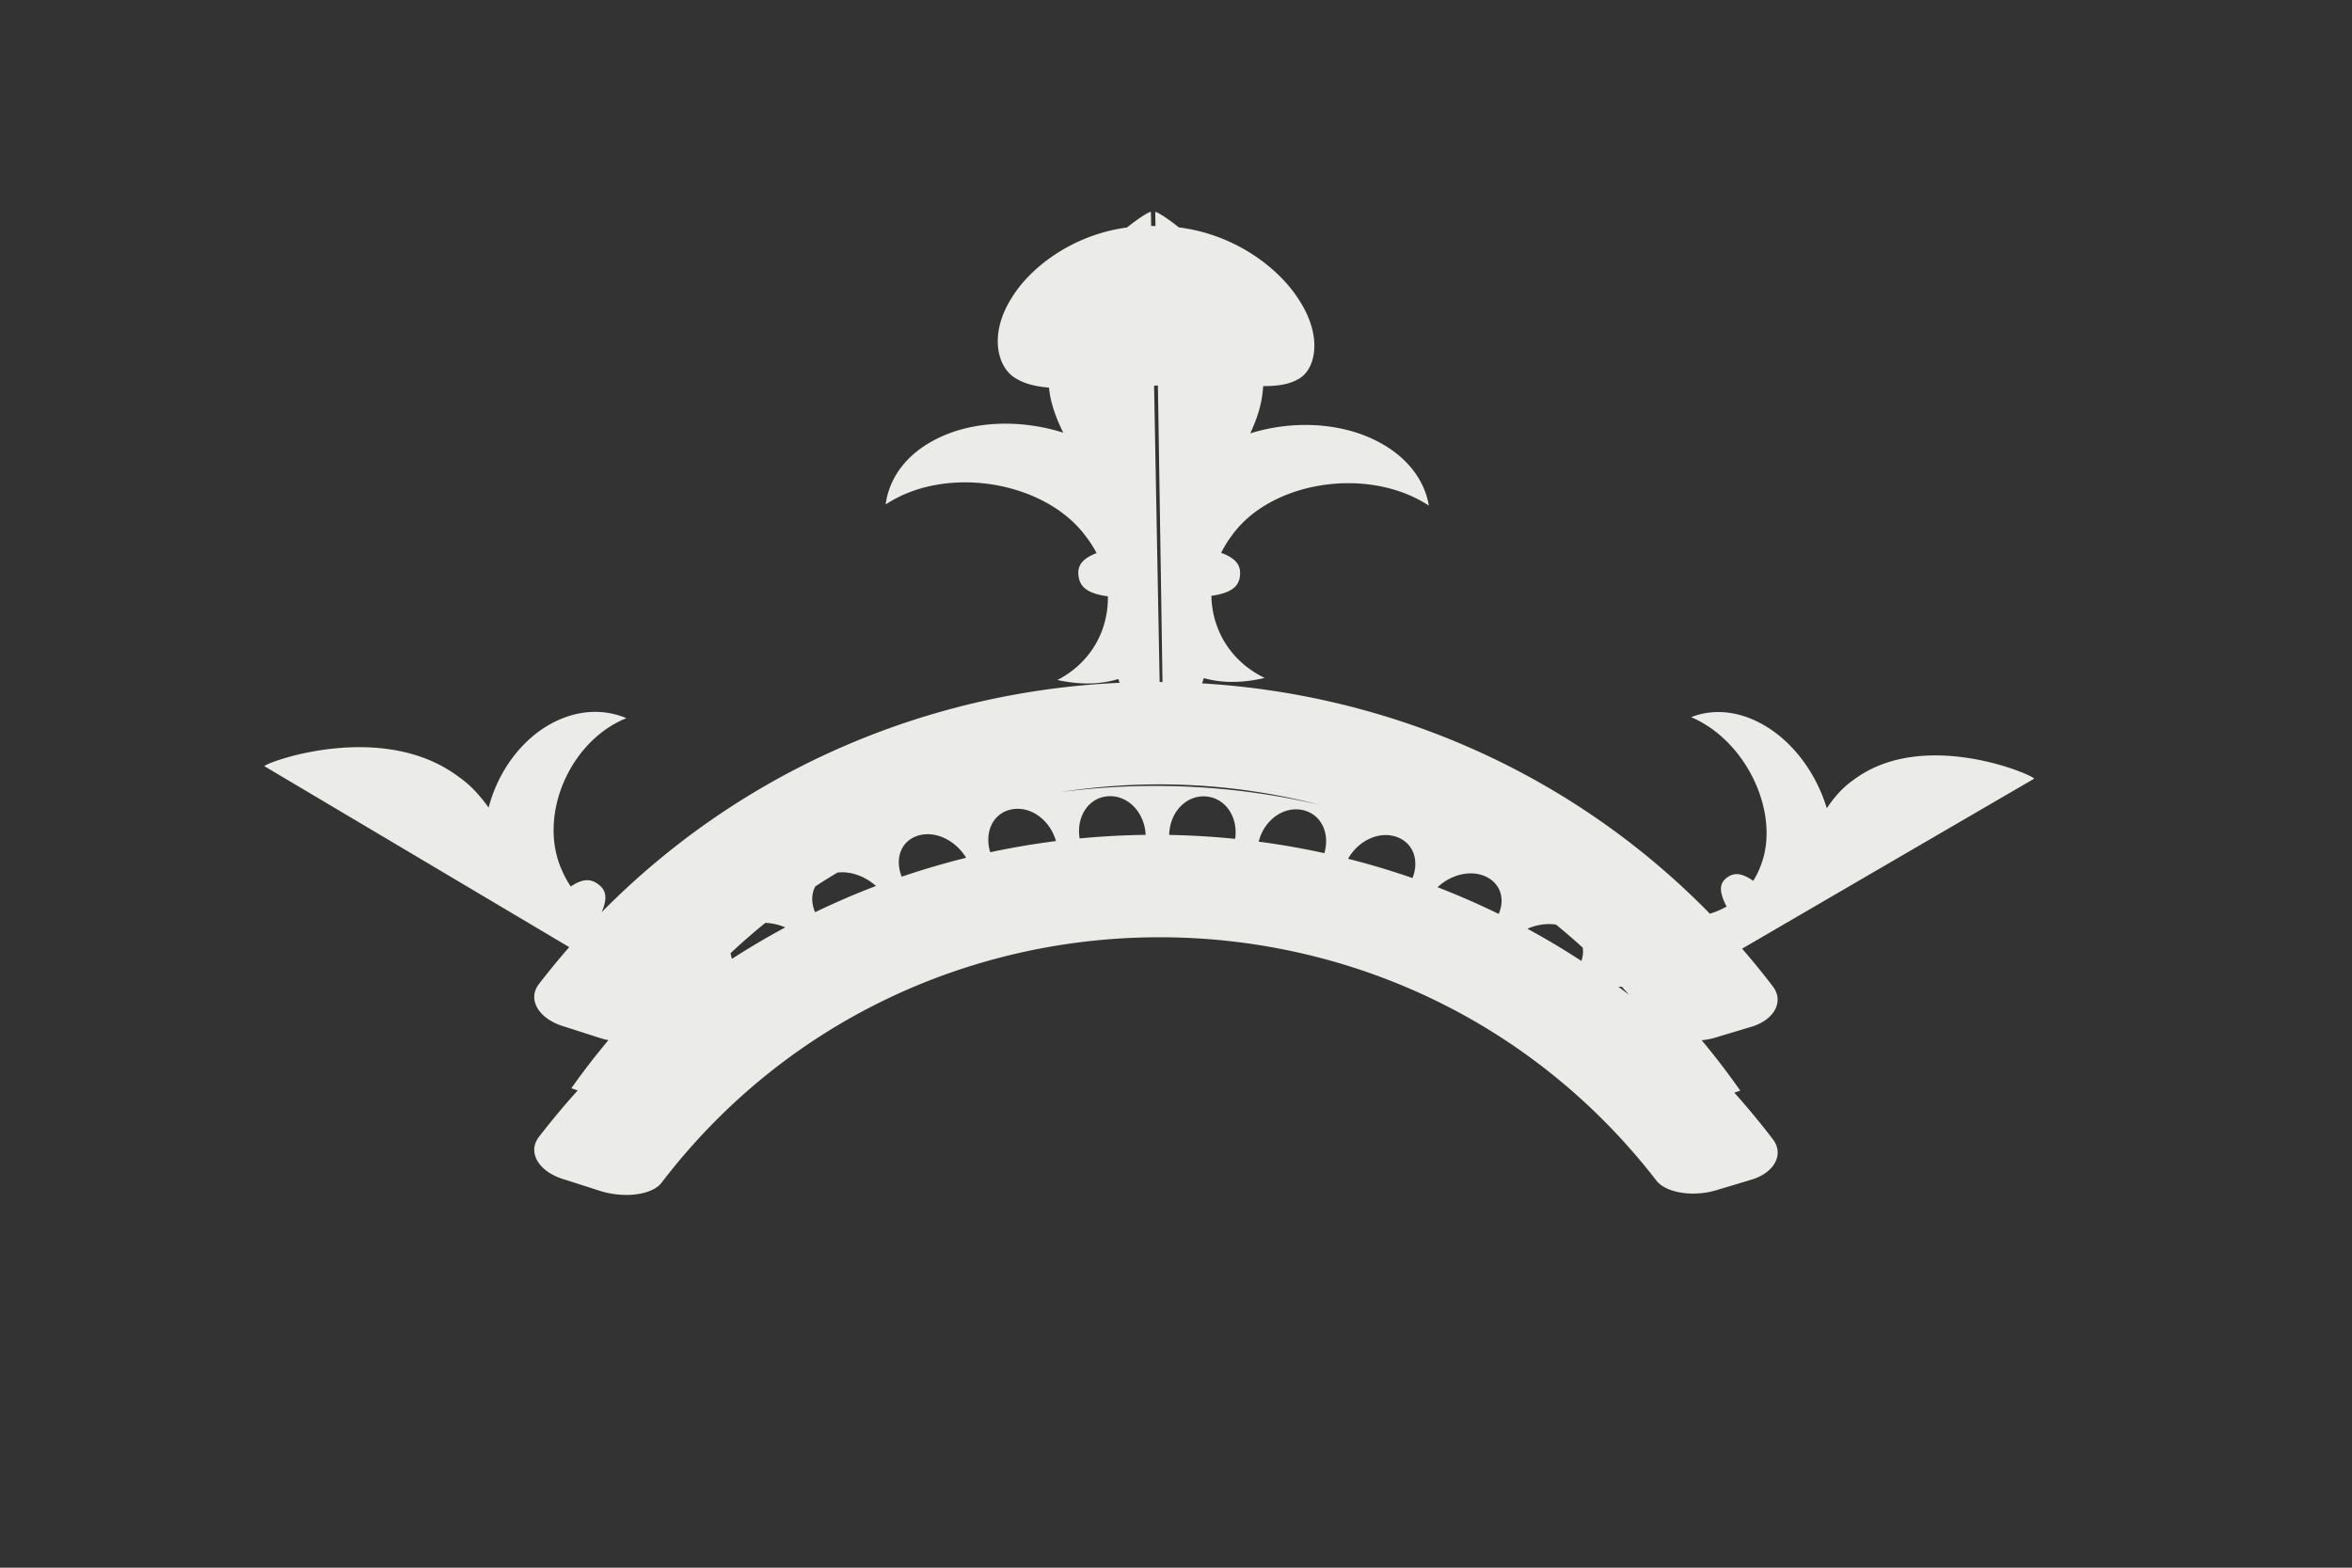 <svg id="svg" xmlns="http://www.w3.org/2000/svg" viewBox="0 0 1200 800">
    <rect x="0" y="0" width="1200" height="800" fill="#333333" stroke="none"/>
    <path d="M893.26 524.06c11.96-3.46 17.16-12.97 11.23-20.72a405.575 405.575 0 0 0-15.66-19.23c49.65-28.92 99.3-57.83 148.97-86.72.58-1.47-56.43-26.53-92.39.8-5.56 3.87-9.79 8.96-13.38 14.27-5.35-17.75-17.05-33.77-32.07-42.42-13.11-7.59-26.28-8.37-37.13-4.06l.21.09c28.55 12.24 45.7 49.93 35.14 76.02a41.709 41.709 0 0 1-3.68 7.42c-6.57-4.66-10.31-3.9-13.28-1.75-3.38 2.48-4.89 6.12-.29 14.86a42.684 42.684 0 0 1-8.54 3.64c-71.16-72.7-164.25-111.9-259.1-117.53.31-.89.62-1.79.91-2.7 9.67 2.76 20.11 2.48 31.06-.08-.54-.26-1.08-.52-1.61-.8-15.71-8.23-25.21-23.49-25.6-41.09 11.34-1.62 14.14-5.52 14.61-10.43.41-4.3-1.08-8.39-9.61-11.51 1.42-2.89 3.14-5.76 5.23-8.55 19.62-27.89 69.18-35.95 100.5-15.71.08.05.15.1.23.15-2.22-13.21-11.4-25.57-27.58-33.46-18.49-9.06-42.34-10.02-63.55-3.4 3.23-6.99 5.86-14.43 6.44-22.37.07-.58.11-1.16.16-1.74 6.66.02 12.92-.68 17.93-3.58 8.88-4.77 12.56-21.54.5-40.18-10-16.07-32.35-33.59-61.42-37.23-6.85-5.46-11.81-8.28-12.07-7.85.04 2.38.07 4.77.11 7.15-.74-.02-1.48-.04-2.21-.04-.04-2.38-.09-4.76-.13-7.13-.26-.46-5.31 2.37-12.19 7.91-27.57 3.71-49.05 20.06-58.62 35.58-12.07 18.67-7.74 36.18 2.26 41.64 4.85 2.84 10.56 4.03 16.54 4.48.02.14.03.28.05.41.86 8.01 3.76 15.54 7.25 22.61-21.53-6.84-45.56-6.18-63.93 2.81-16.08 7.82-24.93 20.31-26.68 33.8.08-.05.15-.1.23-.15 31.03-20.3 81.24-11.61 101.85 16.39 2.19 2.82 4.02 5.7 5.54 8.6-8.44 3.18-9.79 7.32-9.23 11.65.64 4.95 3.59 8.88 14.99 10.4.21 17.7-8.76 33.21-24.18 41.86-.52.29-1.05.57-1.58.84 11.05 2.41 21.49 2.46 31.06-.51.23.66.47 1.3.71 1.94-96.44 4.34-191.59 43.34-264.3 117.07 3.52-8.08 1.71-11.74-1.84-14.34-3.27-2.38-7.25-3.33-13.9 1.24a48.382 48.382 0 0 1-4.35-7.91c-12.8-27.69 3.47-66.1 32.51-77.93.07-.03.14-.05.22-.08-11.5-4.83-25.2-4.48-38.59 2.9-15.33 8.41-26.94 24.53-31.72 42.72-4.09-5.69-8.83-11.17-14.95-15.45-39.39-29.98-99.94-7.13-99.4-5.64 51.84 30.76 103.66 61.54 155.48 92.31a406.72 406.72 0 0 0-15.45 18.81c-5.99 7.74-.31 17.6 12.31 21.52 6.34 2.03 12.67 4.06 19.01 6.1 1.36.42 2.74.76 4.12 1.05-6.56 7.83-12.88 16-18.91 24.54 1.09.37 2.18.73 3.26 1.1a405.574 405.574 0 0 0-19.79 23.7c-5.99 7.74-.31 17.6 12.31 21.52 6.34 2.03 12.67 4.06 19.01 6.1 12.63 3.92 26.55 1.9 31.2-4.17 127.28-166.56 379.19-167.23 507.66-1.08 4.7 6.05 18.13 8.43 30.11 4.97 6.01-1.8 12.02-3.6 18.03-5.41 11.96-3.46 17.16-12.97 11.23-20.72-6.32-8.26-12.89-16.2-19.68-23.8 1.02-.32 2.04-.64 3.06-.97a374.747 374.747 0 0 0-19.69-25.74c2.36-.25 4.74-.69 7.06-1.37 5.97-1.82 11.98-3.62 17.99-5.42zM673.27 410.72c-43.34-10.14-88.24-12.3-132.27-6.48 43.92-6.94 89.07-4.78 132.27 6.48zm157.94 96.98a363.52 363.52 0 0 0-5.52-4.18c.61 0 1.21.02 1.81.06 1.25 1.36 2.48 2.73 3.71 4.12zM642.2 429.5c2.65-10.8 12.51-18.23 22.35-16.14 9.5 2.01 14.16 11.86 11.12 22.02a397.13 397.13 0 0 0-33.47-5.88zm45.6 8.74c5.18-9.26 15.89-14.4 24.91-11.11 8.46 3.07 11.48 12.09 7.95 20.94a398.03 398.03 0 0 0-32.86-9.83zm45.64 14.52c7.15-6.72 17.64-9.2 25.41-5.04 7 3.75 8.94 11.35 5.8 18.66-10.24-5-20.65-9.54-31.21-13.62zm60.45 19.07c4.63 3.77 9.17 7.7 13.62 11.77.35 2.19.11 4.49-.69 6.77a387.429 387.429 0 0 0-27.54-16.43c4.76-2.07 9.92-2.84 14.61-2.11zm-243.05-43.97c-1.82-11.06 4.51-20.87 14.53-21.53 10.16-.68 18.66 8.38 19.14 19.71-11.24.13-22.47.74-33.67 1.82zm-45.63 7.05c-3.08-10.19 1.35-19.9 10.74-21.84 9.77-2.03 19.79 5.38 22.81 16.14a398.886 398.886 0 0 0-33.55 5.7zm-45.17 12.48c-3.49-8.9-.64-17.76 7.67-20.73 8.91-3.2 19.67 1.91 25.23 11.08a396.491 396.491 0 0 0-32.9 9.65zm-86.59 41.92c-.33-.97-.56-1.93-.7-2.89 5.76-5.42 11.67-10.58 17.73-15.48 3.37.13 6.85.91 10.18 2.31a392.539 392.539 0 0 0-27.21 16.06zm42.4-23.8c-1.97-4.7-1.93-9.42.14-13.18 3.72-2.44 7.47-4.78 11.27-7.05 6.59-.83 14 1.79 19.67 6.84-10.51 4-20.88 8.47-31.08 13.39zm199.32-59.09c10.07.71 16.65 10.6 15 21.66-11.18-1.14-22.4-1.81-33.63-2.01.18-11.34 8.46-20.37 18.63-19.65zm-24.4-209.7c.79 50.44 1.58 100.87 2.34 151.31-.48 0-.97-.01-1.45-.01-.96-50.4-1.9-100.81-2.84-151.21.65-.02 1.3-.05 1.95-.09z" fill="#ebecea" stroke="none" stroke-miterlimit="10" /></svg>
